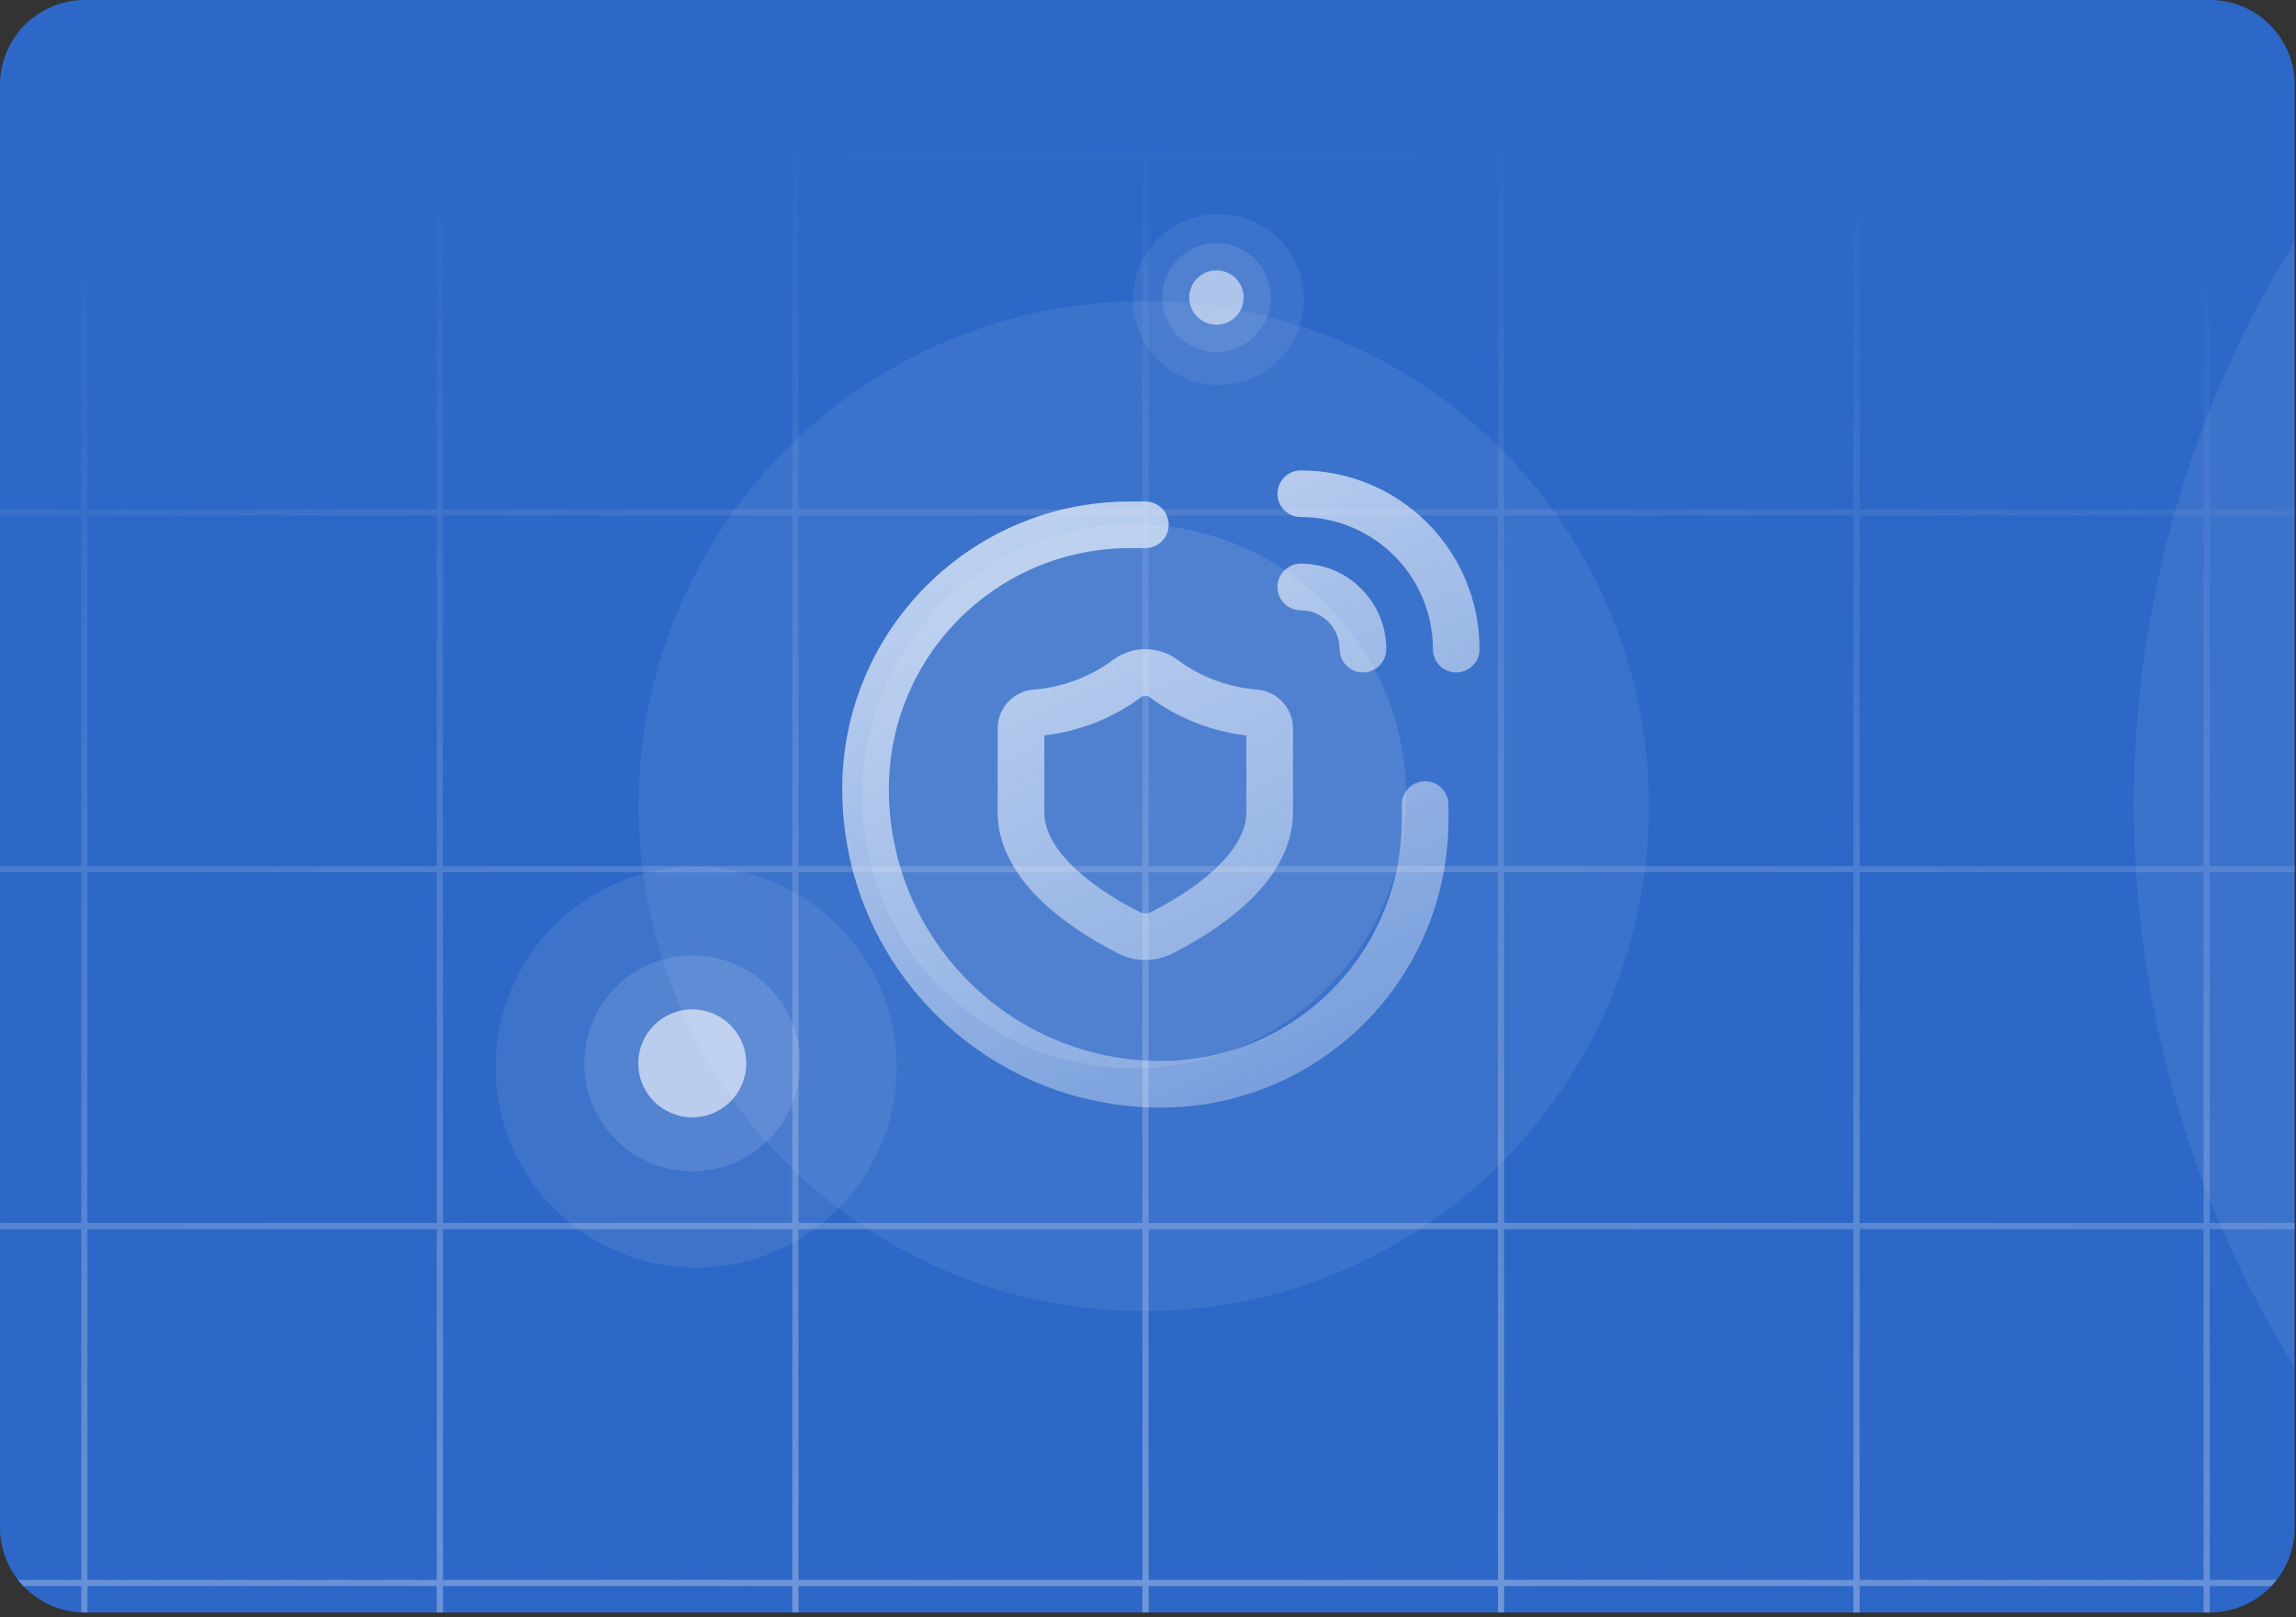 <svg width="433" height="305" viewBox="0 0 433 305" fill="none" xmlns="http://www.w3.org/2000/svg">
<rect x="0" y="0" width="433" height="305" fill="#333333" stroke="none"/>
<g clip-path="url(#clip0_524_9271)">
<g clip-path="url(#clip1_524_9271)">
<rect width="432.752" height="304.396" transform="translate(0 -0.24)" fill="#2D66C4"/>
<g style="mix-blend-mode:screen" opacity="0.2">
<circle cx="215.707" cy="152.053" r="95.272" fill="white" fill-opacity="0.4"/>
</g>
<circle opacity="0.2" cx="213.875" cy="150.221" r="51.3" fill="white" fill-opacity="0.6"/>
<path d="M-317.718 -173.228H-251.844V-268.611H-250.672V-173.228H-184.799V-268.611H-183.626V-173.228H-117.754V-268.611H-116.581V-173.228H-51.723V-268.611H-50.55V-173.228H15.322V-268.611H16.494V-173.228H82.367V-268.611H83.54V-173.228H149.413V-268.611H150.586V-173.228H215.443V-268.611H216.615V-173.228H282.489V-268.611H283.661V-173.228H349.534V-268.611H350.707V-173.228H415.564V-268.611H416.737V-173.228H482.61V-268.611H483.782V-173.228H549.655V-268.611H550.827V-173.228H616.7V-268.611H617.873V-173.228H682.73V-268.611H683.903V-173.228H749.776V-268.611H750.948V-173.228H843.234V-172.055H750.948V-105.91H843.234V-104.737H750.948V-38.592H843.234V-37.419H750.948V28.726H843.234V29.899H750.948V96.044H843.234V97.217H750.948V163.363H843.234V164.535H750.948V230.68H843.234V231.853H750.948V297.998H843.234V299.171H750.948V402.861H749.776V299.171H683.903V402.861H682.73V299.171H617.873V402.861H616.7V299.171H550.827V402.861H549.655V299.171H483.782V402.861H482.61V299.171H416.737V402.861H415.564V299.171H350.707V402.861H349.534V299.171H283.661V402.861H282.489V299.171H216.615V402.861H215.443V299.171H150.586V402.861H149.413V299.171H83.54V402.861H82.367V299.171H16.494V402.861H15.322V299.171H-50.55V402.861H-51.723V299.171H-116.581V402.861H-117.754V299.171H-183.627V402.861H-184.8V299.171H-250.672V402.861H-251.844V299.171H-317.718V402.861H-318.89V299.171H-411.332V297.998H-318.89V231.853L-411.332 231.854V230.681L-318.89 230.68V164.535H-411.332V163.363H-318.89V97.217H-411.332V96.044H-318.89V29.899H-411.332V28.726H-318.89V-37.419H-411.332V-38.592H-318.89V-104.737H-411.332V-105.91H-318.89V-172.055H-411.332V-173.228H-318.89V-268.611H-317.718V-173.228ZM683.903 231.853V297.998H749.776V231.853H683.903ZM-317.718 297.998H-251.844V231.853H-317.718V297.998ZM-250.672 297.998H-184.8V231.853H-250.672V297.998ZM-183.627 297.998H-117.754V231.853H-183.627V297.998ZM-116.581 297.998H-51.723V231.853H-116.581V297.998ZM-50.55 297.998H15.322V231.853H-50.55V297.998ZM16.494 297.998H82.367V231.853H16.494V297.998ZM83.54 297.998H149.413V231.853H83.54V297.998ZM150.586 297.998H215.443V231.853H150.586V297.998ZM216.615 297.998H282.489V231.853H216.615V297.998ZM283.661 297.998H349.534V231.853H283.661V297.998ZM350.707 297.998H415.564V231.853H350.707V297.998ZM416.737 297.998H482.61V231.853H416.737V297.998ZM483.782 297.998H549.655V231.853H483.782V297.998ZM550.827 297.998H616.7V231.853H550.827V297.998ZM617.873 297.998H682.73V231.853H617.873V297.998ZM683.903 164.535V230.68H749.776V164.535H683.903ZM-317.718 230.68H-251.844V164.535H-317.718V230.68ZM-250.672 230.68H-184.8V164.535H-250.672V230.68ZM-183.627 230.68H-117.754V164.535H-183.627V230.68ZM-116.581 230.68H-51.723V164.535H-116.581V230.68ZM-50.55 230.68H15.322V164.535H-50.55V230.68ZM16.494 230.68H82.367V164.535H16.494V230.68ZM83.54 230.68H149.413V164.535H83.54V230.68ZM150.586 230.68H215.443V164.535H150.586V230.68ZM216.615 230.68H282.489V164.535H216.615V230.68ZM283.661 230.68H349.534V164.535H283.661V230.68ZM350.707 230.68H415.564V164.535H350.707V230.68ZM416.737 230.68H482.61V164.535H416.737V230.68ZM483.782 230.68H549.655V164.535H483.782V230.68ZM550.827 230.68H616.7V164.535H550.827V230.68ZM617.873 230.68H682.73V164.535H617.873V230.68ZM683.903 97.217V163.363H749.776V97.217H683.903ZM-317.718 163.363H-251.844V97.217H-317.718V163.363ZM-250.672 163.363H-184.8V97.217H-250.672V163.363ZM-183.627 163.363H-117.754V97.217H-183.627V163.363ZM-116.581 163.363H-51.723V97.217H-116.581V163.363ZM-50.55 163.363H15.322V97.217H-50.55V163.363ZM16.494 163.363H82.367V97.217H16.494V163.363ZM83.54 163.363H149.413V97.217H83.54V163.363ZM150.586 163.363H215.443V97.217H150.586V163.363ZM216.615 163.363H282.489V97.217H216.615V163.363ZM283.661 163.363H349.534V97.217H283.661V163.363ZM350.707 163.363H415.564V97.217H350.707V163.363ZM416.737 163.363H482.61V97.217H416.737V163.363ZM483.782 163.363H549.655V97.217H483.782V163.363ZM550.827 163.363H616.7V97.217H550.827V163.363ZM617.873 163.363H682.73V97.217H617.873V163.363ZM683.903 29.899V96.044H749.776V29.899H683.903ZM-317.718 96.044H-251.844V29.899H-317.718V96.044ZM-250.672 96.044H-184.8L-184.799 29.899H-250.672V96.044ZM-183.627 96.044H-117.754V29.899H-183.626L-183.627 96.044ZM-116.581 96.044H-51.723V29.899H-116.581V96.044ZM-50.55 96.044H15.322V29.899H-50.55V96.044ZM16.494 96.044H82.367V29.899H16.494V96.044ZM83.54 96.044H149.413V29.899H83.54V96.044ZM150.586 96.044H215.443V29.899H150.586V96.044ZM216.615 96.044H282.489V29.899H216.615V96.044ZM283.661 96.044H349.534V29.899H283.661V96.044ZM350.707 96.044H415.564V29.899H350.707V96.044ZM416.737 96.044H482.61V29.899H416.737V96.044ZM483.782 96.044H549.655V29.899H483.782V96.044ZM550.827 96.044H616.7V29.899H550.827V96.044ZM617.873 96.044H682.73V29.899H617.873V96.044ZM683.903 -37.419V28.726H749.776V-37.419H683.903ZM-317.718 28.726H-251.844V-37.419H-317.718V28.726ZM-250.672 28.726H-184.799V-37.419H-250.672V28.726ZM-183.626 28.726H-117.754V-37.419H-183.626V28.726ZM-116.581 28.726H-51.723V-37.419H-116.581V28.726ZM-50.55 28.726H15.322V-37.419H-50.55V28.726ZM16.494 28.726H82.367V-37.419H16.494V28.726ZM83.54 28.726H149.413V-37.419H83.54V28.726ZM150.586 28.726H215.443V-37.419H150.586V28.726ZM216.615 28.726H282.489V-37.419H216.615V28.726ZM283.661 28.726H349.534V-37.419H283.661V28.726ZM350.707 28.726H415.564V-37.419H350.707V28.726ZM416.737 28.726H482.61V-37.419H416.737V28.726ZM483.782 28.726H549.655V-37.419H483.782V28.726ZM550.827 28.726H616.7V-37.419H550.827V28.726ZM617.873 28.726H682.73V-37.419H617.873V28.726ZM683.903 -104.737V-38.592H749.776V-104.737H683.903ZM-317.718 -38.592H-251.844V-104.737H-317.718V-38.592ZM-250.672 -38.592H-184.799V-104.737H-250.672V-38.592ZM-183.626 -38.592H-117.754V-104.737H-183.626V-38.592ZM-116.581 -38.592H-51.723V-104.737H-116.581V-38.592ZM-50.55 -38.592H15.322V-104.737H-50.55V-38.592ZM16.494 -38.592H82.367V-104.737H16.494V-38.592ZM83.54 -38.592H149.413V-104.737H83.54V-38.592ZM150.586 -38.592H215.443V-104.737H150.586V-38.592ZM216.615 -38.592H282.489V-104.737H216.615V-38.592ZM283.661 -38.592H349.534V-104.737H283.661V-38.592ZM350.707 -38.592H415.564V-104.737H350.707V-38.592ZM416.737 -38.592H482.61V-104.737H416.737V-38.592ZM483.782 -38.592H549.655V-104.737H483.782V-38.592ZM550.827 -38.592H616.7V-104.737H550.827V-38.592ZM617.873 -38.592H682.73V-104.737H617.873V-38.592ZM683.903 -172.055V-105.91H749.776V-172.055H683.903ZM-317.718 -105.91H-251.844V-172.055H-317.718V-105.91ZM-250.672 -105.91H-184.799V-172.055H-250.672V-105.91ZM-183.626 -105.91H-117.754V-172.055H-183.626V-105.91ZM-116.581 -105.91H-51.723V-172.055H-116.581V-105.91ZM-50.55 -105.91H15.322V-172.055H-50.55V-105.91ZM16.494 -105.91H82.367V-172.055H16.494V-105.91ZM83.54 -105.91H149.413V-172.055H83.54V-105.91ZM150.586 -105.91H215.443V-172.055H150.586V-105.91ZM216.615 -105.91H282.489V-172.055H216.615V-105.91ZM283.661 -105.91H349.534V-172.055H283.661V-105.91ZM350.707 -105.91H415.564V-172.055H350.707V-105.91ZM416.737 -105.91H482.61V-172.055H416.737V-105.91ZM483.782 -105.91H549.655V-172.055H483.782V-105.91ZM550.827 -105.91H616.7V-172.055H550.827V-105.91ZM617.873 -105.91H682.73V-172.055H617.873V-105.91Z" fill="url(#paint0_radial_524_9271)"/>
<path fill-rule="evenodd" clip-rule="evenodd" d="M240.917 93.131C240.917 90.702 242.886 88.733 245.315 88.733C263.933 88.733 279.026 103.827 279.026 122.445C279.026 124.874 277.058 126.842 274.629 126.842C272.201 126.842 270.232 124.874 270.232 122.445C270.232 108.684 259.076 97.528 245.315 97.528C242.886 97.528 240.917 95.559 240.917 93.131ZM213.068 94.596C183.117 94.596 158.837 118.877 158.837 148.828C158.837 182.018 185.742 208.923 218.931 208.923C233.315 208.923 247.109 203.209 257.279 193.039C267.45 182.869 273.163 169.074 273.163 154.691V151.76C273.163 149.331 271.195 147.363 268.766 147.363C266.338 147.363 264.369 149.331 264.369 151.76V154.691C264.369 166.742 259.582 178.299 251.061 186.82C242.539 195.342 230.982 200.129 218.931 200.129C190.599 200.129 167.631 177.161 167.631 148.828C167.631 123.734 187.974 103.391 213.068 103.391H216C218.428 103.391 220.397 101.422 220.397 98.993C220.397 96.565 218.428 94.596 216 94.596H213.068ZM222.067 124.458C218.468 121.774 213.533 121.774 209.934 124.458C205.587 127.681 200.426 129.623 195.033 130.065C191.21 130.308 188.209 133.451 188.151 137.289V153.225C188.151 160.681 192.757 166.648 197.359 170.813C202.055 175.062 207.525 178.148 210.88 179.84C214.095 181.486 217.905 181.486 221.119 179.84C224.472 178.15 229.943 175.068 234.64 170.82C239.244 166.656 243.849 160.689 243.849 153.225V137.355L243.847 137.235C243.743 133.435 240.774 130.337 236.987 130.066C231.588 129.628 226.419 127.685 222.067 124.458ZM209.934 124.458L209.926 124.463L212.558 127.986L209.938 124.455L209.934 124.458ZM215.189 131.509C215.67 131.15 216.33 131.15 216.811 131.509L216.823 131.518C222.167 135.482 228.458 137.961 235.054 138.713V153.225C235.054 156.951 232.698 160.719 228.741 164.298C224.882 167.788 220.199 170.456 217.148 171.993L217.116 172.01C216.415 172.37 215.585 172.37 214.884 172.01L214.852 171.993C211.803 170.457 207.12 167.785 203.26 164.292C199.301 160.709 196.945 156.942 196.945 153.225V138.713C203.542 137.961 209.833 135.482 215.177 131.518L215.189 131.509ZM195.578 138.842L195.617 138.84C195.604 138.841 195.591 138.842 195.578 138.842ZM245.315 106.322C242.886 106.322 240.917 108.291 240.917 110.719C240.917 113.148 242.886 115.117 245.315 115.117C249.362 115.117 252.643 118.398 252.643 122.445C252.643 124.874 254.612 126.842 257.04 126.842C259.469 126.842 261.438 124.874 261.438 122.445C261.438 113.541 254.219 106.322 245.315 106.322Z" fill="url(#paint1_linear_524_9271)" fill-opacity="0.8"/>
<g style="mix-blend-mode:screen" opacity="0.2">
<circle cx="229.778" cy="56.487" r="16.123" fill="white" fill-opacity="0.4"/>
</g>
<circle opacity="0.2" cx="229.411" cy="56.121" r="10.26" fill="white" fill-opacity="0.6"/>
<circle cx="229.411" cy="56.121" r="5.13" fill="white" fill-opacity="0.6"/>
<g style="mix-blend-mode:screen" opacity="0.2">
<circle cx="603.539" cy="151.76" r="201.098" fill="white" fill-opacity="0.4"/>
</g>
<g style="mix-blend-mode:color-burn">
<rect width="432.752" height="304.396" transform="translate(0 -0.24)" fill="#2E71E5" fill-opacity="0.1"/>
</g>
<g style="mix-blend-mode:screen" opacity="0.2">
<circle cx="131.281" cy="201.301" r="37.816" fill="white" fill-opacity="0.4"/>
</g>
<circle opacity="0.2" cx="130.554" cy="200.574" r="20.362" fill="white" fill-opacity="0.6"/>
<circle cx="130.554" cy="200.574" r="10.181" fill="white" fill-opacity="0.6"/>
</g>
</g>
<defs>
<radialGradient id="paint0_radial_524_9271" cx="0" cy="0" r="1" gradientUnits="userSpaceOnUse" gradientTransform="translate(212.804 742.186) rotate(180) scale(762.441 723.584)">
<stop stop-color="#EDECF3"/>
<stop offset="1" stop-color="#E6E5F5" stop-opacity="0.01"/>
</radialGradient>
<linearGradient id="paint1_linear_524_9271" x1="186.217" y1="81.405" x2="249.151" y2="216.485" gradientUnits="userSpaceOnUse">
<stop stop-color="white"/>
<stop offset="1" stop-color="white" stop-opacity="0.38"/>
</linearGradient>
<clipPath id="clip0_524_9271">
<path d="M0 16C0 7.163 7.163 0 16 0H416.752C425.588 0 432.752 7.163 432.752 16V288.148C432.752 296.985 425.588 304.148 416.752 304.148H16C7.163 304.148 0 296.985 0 288.148V16Z" fill="white"/>
</clipPath>
<clipPath id="clip1_524_9271">
<rect width="432.752" height="304.396" fill="white" transform="translate(0 -0.24)"/>
</clipPath>
</defs>
</svg>
